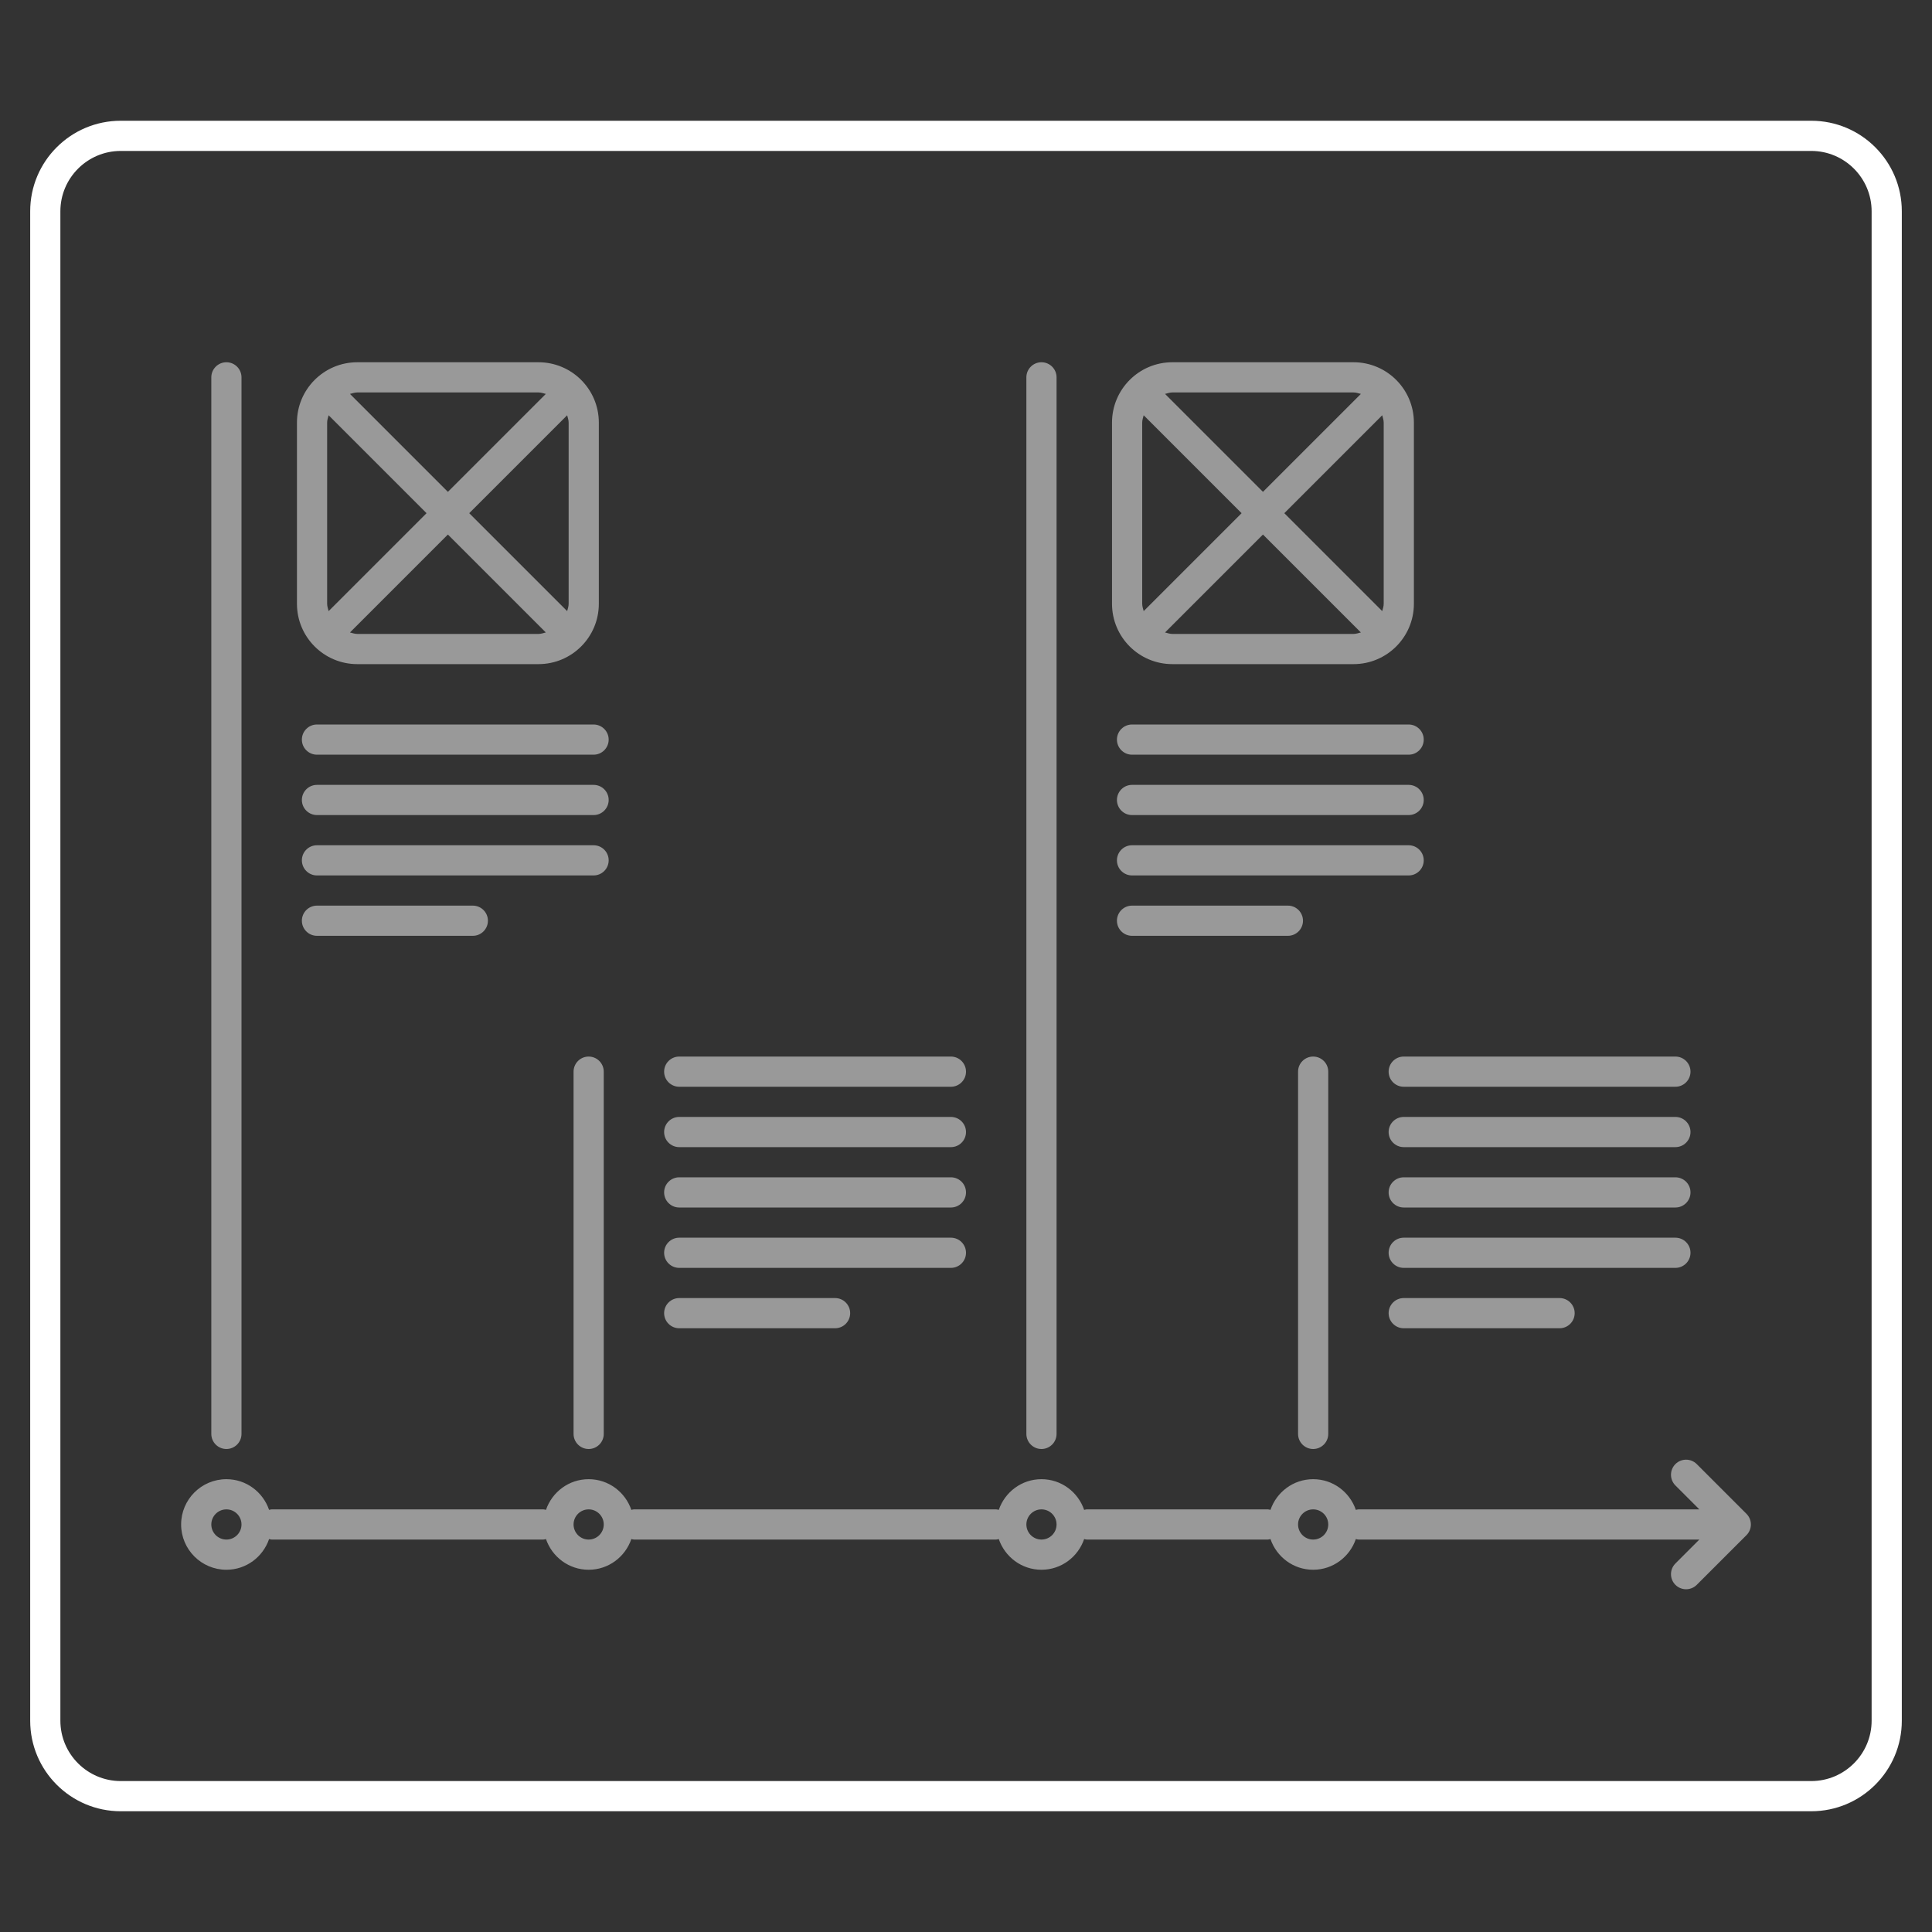 <?xml version="1.0" encoding="utf-8"?>
<!-- Generator: Adobe Illustrator 22.0.1, SVG Export Plug-In . SVG Version: 6.00 Build 0)  -->
<svg version="1.1" id="icons" xmlns="http://www.w3.org/2000/svg" xmlns:xlink="http://www.w3.org/1999/xlink" x="0px" y="0px"
	 width="64px" height="64px" viewBox="0 0 64 64" style="enable-background:new 0 0 64 64;" xml:space="preserve">
<rect x="0" y="0" width="64" height="64" fill="#333333" stroke="none"/>
<style type="text/css">
	.frame{fill:#FFFFFF;}
	.content{opacity:0.5;fill:#FFFFFF;}
</style>
<path class="frame" d="M60,5c1.103,0,2,0.897,2,2v50c0,1.103-0.897,2-2,2H4c-1.103,0-2-0.897-2-2V7c0-1.103,0.897-2,2-2H60 M60,4H4
	C2.343,4,1,5.343,1,7v50c0,1.657,1.343,3,3,3h56c1.657,0,3-1.343,3-3V7C63,5.343,61.657,4,60,4L60,4z"/>
<path class="content" d="M22,37.5c0-0.276,0.224-0.5,0.5-0.5h9c0.276,0,0.5,0.224,0.5,0.5S31.776,38,31.5,38h-9
	C22.224,38,22,37.776,22,37.5z M22.5,42h9c0.276,0,0.5-0.224,0.5-0.5S31.776,41,31.5,41h-9c-0.276,0-0.5,0.224-0.5,0.5
	S22.224,42,22.5,42z M22.5,40h9c0.276,0,0.5-0.224,0.5-0.5S31.776,39,31.5,39h-9c-0.276,0-0.5,0.224-0.5,0.5S22.224,40,22.5,40z
	 M22.5,44h5.163c0.276,0,0.5-0.224,0.5-0.5s-0.224-0.5-0.5-0.5H22.5c-0.276,0-0.5,0.224-0.5,0.5S22.224,44,22.5,44z M22.5,36h9
	c0.276,0,0.5-0.224,0.5-0.5S31.776,35,31.5,35h-9c-0.276,0-0.5,0.224-0.5,0.5S22.224,36,22.5,36z M7.5,48C7.776,48,8,47.776,8,47.5
	v-35C8,12.224,7.776,12,7.5,12S7,12.224,7,12.5v35C7,47.776,7.224,48,7.5,48z M19.5,48c0.276,0,0.5-0.224,0.5-0.5v-12
	c0-0.276-0.224-0.5-0.5-0.5S19,35.224,19,35.5v12C19,47.776,19.224,48,19.5,48z M46.5,38h9c0.276,0,0.5-0.224,0.5-0.5
	S55.776,37,55.5,37h-9c-0.276,0-0.5,0.224-0.5,0.5S46.224,38,46.5,38z M46.5,42h9c0.276,0,0.5-0.224,0.5-0.5S55.776,41,55.5,41h-9
	c-0.276,0-0.5,0.224-0.5,0.5S46.224,42,46.5,42z M46.5,40h9c0.276,0,0.5-0.224,0.5-0.5S55.776,39,55.5,39h-9
	c-0.276,0-0.5,0.224-0.5,0.5S46.224,40,46.5,40z M46.5,44h5.163c0.276,0,0.5-0.224,0.5-0.5s-0.224-0.5-0.5-0.5H46.5
	c-0.276,0-0.5,0.224-0.5,0.5S46.224,44,46.5,44z M46.5,36h9c0.276,0,0.5-0.224,0.5-0.5S55.776,35,55.5,35h-9
	c-0.276,0-0.5,0.224-0.5,0.5S46.224,36,46.5,36z M43.5,48c0.276,0,0.5-0.224,0.5-0.5v-12c0-0.276-0.224-0.5-0.5-0.5
	S43,35.224,43,35.5v12C43,47.776,43.224,48,43.5,48z M57.854,50.854L56.207,52.5c-0.195,0.195-0.512,0.195-0.707,0
	s-0.195-0.512,0-0.707L56.293,51H45c-0.031,0-0.057-0.012-0.086-0.017C44.712,51.573,44.158,52,43.5,52s-1.212-0.427-1.414-1.017
	C42.057,50.988,42.031,51,42,51h-6c-0.031,0-0.057-0.012-0.086-0.017C35.712,51.573,35.158,52,34.5,52s-1.212-0.427-1.414-1.017
	C33.057,50.988,33.031,51,33,51H21c-0.031,0-0.057-0.012-0.086-0.017C20.712,51.573,20.158,52,19.5,52s-1.212-0.427-1.414-1.017
	C18.057,50.988,18.031,51,18,51H9c-0.031,0-0.057-0.012-0.086-0.017C8.712,51.573,8.158,52,7.5,52C6.672,52,6,51.328,6,50.5
	S6.672,49,7.5,49c0.658,0,1.212,0.427,1.414,1.017C8.943,50.012,8.969,50,9,50h9c0.031,0,0.057,0.012,0.086,0.017
	C18.288,49.427,18.842,49,19.5,49s1.212,0.427,1.414,1.017C20.943,50.012,20.969,50,21,50h12c0.031,0,0.057,0.012,0.086,0.017
	C33.288,49.427,33.842,49,34.5,49s1.212,0.427,1.414,1.017C35.943,50.012,35.969,50,36,50h6c0.031,0,0.057,0.012,0.086,0.017
	C42.288,49.427,42.842,49,43.5,49s1.212,0.427,1.414,1.017C44.943,50.012,44.969,50,45,50h11.293L55.5,49.207
	c-0.195-0.195-0.195-0.512,0-0.707s0.512-0.195,0.707,0l1.646,1.646C58.049,50.342,58.049,50.658,57.854,50.854z M8,50.5
	C8,50.224,7.776,50,7.5,50S7,50.224,7,50.5S7.224,51,7.5,51S8,50.776,8,50.5z M20,50.5c0-0.276-0.224-0.5-0.5-0.5S19,50.224,19,50.5
	s0.224,0.5,0.5,0.5S20,50.776,20,50.5z M35,50.5c0-0.276-0.224-0.5-0.5-0.5S34,50.224,34,50.5s0.224,0.5,0.5,0.5S35,50.776,35,50.5z
	 M44,50.5c0-0.276-0.224-0.5-0.5-0.5S43,50.224,43,50.5s0.224,0.5,0.5,0.5S44,50.776,44,50.5z M9.837,20v-6c0-1.105,0.895-2,2-2h6
	c1.105,0,2,0.895,2,2v6c0,1.105-0.895,2-2,2h-6C10.732,22,9.837,21.105,9.837,20z M18.081,20.951l-3.244-3.244l-3.244,3.244
	C11.673,20.971,11.751,21,11.837,21h6C17.923,21,18.001,20.971,18.081,20.951z M18.788,13.756L15.544,17l3.244,3.244
	c0.021-0.08,0.049-0.157,0.049-0.244v-6C18.837,13.914,18.808,13.836,18.788,13.756z M11.593,13.049l3.244,3.244l3.244-3.244
	C18.001,13.029,17.923,13,17.837,13h-6C11.751,13,11.673,13.029,11.593,13.049z M10.837,20c0,0.086,0.029,0.164,0.049,0.244
	L14.13,17l-3.244-3.244c-0.021,0.08-0.049,0.157-0.049,0.244V20z M19.663,26H10.5c-0.276,0-0.5,0.224-0.5,0.5s0.224,0.5,0.5,0.5
	h9.163c0.276,0,0.5-0.224,0.5-0.5S19.939,26,19.663,26z M10.5,24c-0.276,0-0.5,0.224-0.5,0.5s0.224,0.5,0.5,0.5h9.163
	c0.276,0,0.5-0.224,0.5-0.5s-0.224-0.5-0.5-0.5H10.5z M20.163,28.5c0-0.276-0.224-0.5-0.5-0.5H10.5c-0.276,0-0.5,0.224-0.5,0.5
	s0.224,0.5,0.5,0.5h9.163C19.939,29,20.163,28.776,20.163,28.5z M10.5,30c-0.276,0-0.5,0.224-0.5,0.5s0.224,0.5,0.5,0.5h5.163
	c0.276,0,0.5-0.224,0.5-0.5s-0.224-0.5-0.5-0.5H10.5z M34.5,48c0.276,0,0.5-0.224,0.5-0.5v-35c0-0.276-0.224-0.5-0.5-0.5
	S34,12.224,34,12.5v35C34,47.776,34.224,48,34.5,48z M36.837,20v-6c0-1.105,0.895-2,2-2h6c1.105,0,2,0.895,2,2v6
	c0,1.105-0.895,2-2,2h-6C37.732,22,36.837,21.105,36.837,20z M45.081,20.951l-3.244-3.244l-3.244,3.244
	C38.673,20.971,38.751,21,38.837,21h6C44.923,21,45.001,20.971,45.081,20.951z M45.788,13.756L42.544,17l3.244,3.244
	c0.021-0.08,0.049-0.157,0.049-0.244v-6C45.837,13.914,45.808,13.836,45.788,13.756z M38.593,13.049l3.244,3.244l3.244-3.244
	C45.001,13.029,44.923,13,44.837,13h-6C38.751,13,38.673,13.029,38.593,13.049z M37.837,20c0,0.086,0.029,0.164,0.049,0.244
	L41.13,17l-3.244-3.244c-0.021,0.08-0.049,0.157-0.049,0.244V20z M46.663,26H37.5c-0.276,0-0.5,0.224-0.5,0.5s0.224,0.5,0.5,0.5
	h9.163c0.276,0,0.5-0.224,0.5-0.5S46.939,26,46.663,26z M37.5,24c-0.276,0-0.5,0.224-0.5,0.5s0.224,0.5,0.5,0.5h9.163
	c0.276,0,0.5-0.224,0.5-0.5s-0.224-0.5-0.5-0.5H37.5z M47.163,28.5c0-0.276-0.224-0.5-0.5-0.5H37.5c-0.276,0-0.5,0.224-0.5,0.5
	s0.224,0.5,0.5,0.5h9.163C46.939,29,47.163,28.776,47.163,28.5z M37.5,30c-0.276,0-0.5,0.224-0.5,0.5s0.224,0.5,0.5,0.5h5.163
	c0.276,0,0.5-0.224,0.5-0.5s-0.224-0.5-0.5-0.5H37.5z"/>
</svg>
